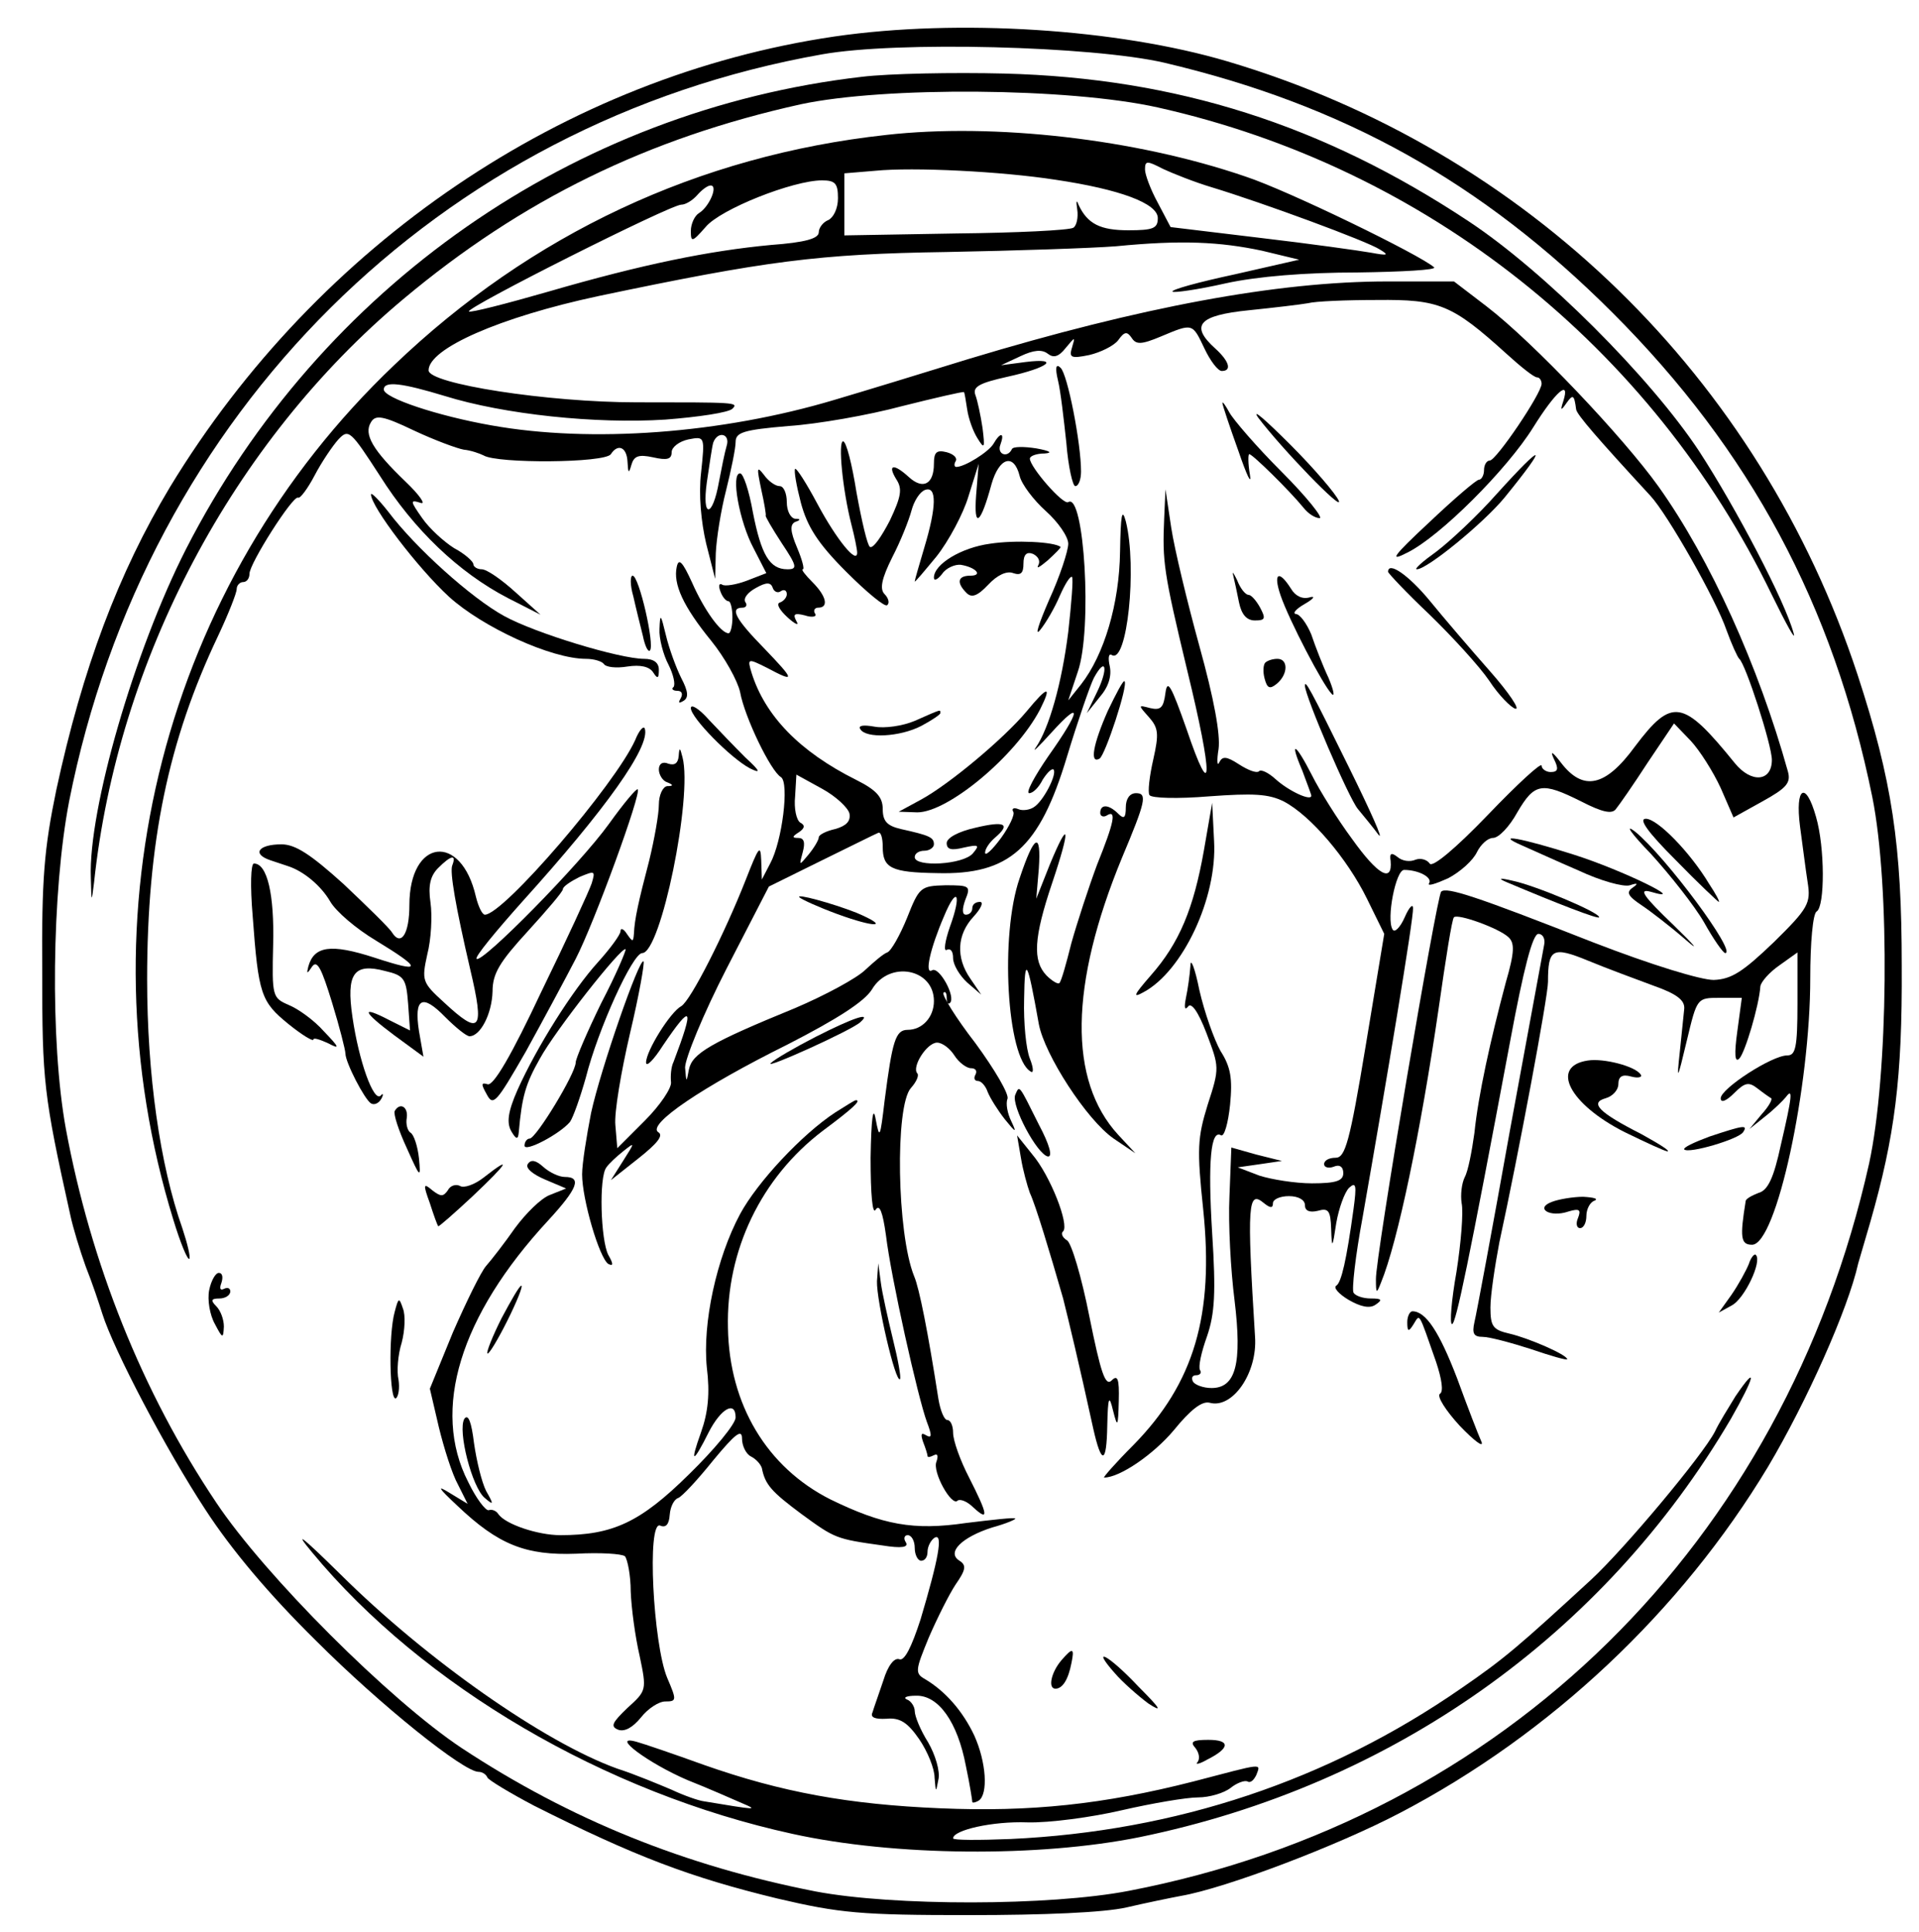 <?xml version="1.0" standalone="no"?>
<!DOCTYPE svg PUBLIC "-//W3C//DTD SVG 20010904//EN"
 "http://www.w3.org/TR/2001/REC-SVG-20010904/DTD/svg10.dtd">
<svg version="1.0" xmlns="http://www.w3.org/2000/svg"
 width="300pt" height="302pt" viewBox="0 0 300 302"
 preserveAspectRatio="xMidYMid meet">
<g transform="translate(0,302) scale(0.1,-0.1)"
fill="#000000" stroke="none">
<path d="M1305 2963 c-422 -62 -808 -324 -1039 -704 -81 -135 -137 -284 -178
-474 -19 -92 -23 -139 -22 -285 0 -170 2 -191 44 -380 4 -19 15 -55 24 -80 10
-25 21 -58 26 -74 18 -57 100 -213 161 -306 41 -63 99 -132 173 -205 102 -102
231 -205 254 -205 6 0 12 -4 14 -9 2 -4 35 -24 73 -44 157 -79 244 -112 380
-145 98 -23 131 -26 300 -26 117 0 211 4 246 12 30 7 69 15 85 18 70 12 246
79 343 130 235 123 439 315 575 541 60 101 125 246 141 318 2 6 10 35 19 65
38 133 50 224 49 400 0 189 -15 290 -69 455 -153 465 -517 820 -985 959 -172
51 -421 67 -614 39z m515 -41 c280 -66 496 -186 701 -391 215 -215 345 -457
406 -757 28 -139 25 -435 -5 -573 -133 -594 -570 -1024 -1157 -1137 -124 -24
-369 -24 -490 -1 -204 40 -383 112 -553 224 -113 75 -308 270 -384 384 -116
173 -196 374 -235 584 -25 137 -22 371 5 512 120 607 578 1062 1177 1168 117
21 422 13 535 -13z"/>
<path d="M1348 2900 c-451 -52 -847 -328 -1057 -738 -81 -159 -153 -408 -149
-514 1 -40 1 -40 5 -8 37 349 217 689 483 912 186 156 383 252 622 305 131 28
419 26 558 -5 420 -94 772 -374 960 -762 23 -47 38 -74 34 -60 -13 49 -90 196
-148 285 -76 115 -242 281 -360 359 -228 151 -457 224 -726 231 -80 2 -180 0
-222 -5z"/>
<path d="M1385 2809 c-293 -32 -555 -155 -769 -360 -359 -342 -492 -859 -345
-1336 11 -36 22 -63 25 -61 2 3 -3 24 -11 48 -35 99 -55 240 -55 389 0 214 33
373 111 537 16 34 29 67 29 73 0 6 5 11 10 11 6 0 10 6 10 13 0 16 68 123 76
119 3 -2 15 14 26 35 11 21 28 46 37 56 16 17 19 14 65 -57 53 -84 123 -151
200 -191 l51 -26 -39 35 c-22 20 -45 36 -53 36 -7 0 -13 4 -13 8 0 4 -13 16
-30 25 -16 10 -39 31 -50 47 -19 27 -19 29 -3 24 10 -4 -1 12 -23 33 -51 49
-66 74 -54 93 7 12 19 10 67 -13 32 -15 67 -28 78 -30 11 -1 25 -6 31 -9 21
-13 190 -12 199 2 11 17 25 11 26 -12 1 -18 2 -19 6 -5 4 14 11 17 34 12 22
-5 29 -3 29 8 0 8 12 17 26 20 26 5 26 5 20 -52 -4 -34 0 -77 8 -111 l14 -55
1 40 c1 23 8 67 16 98 8 32 15 66 15 76 0 15 12 19 83 25 45 3 125 17 177 31
52 13 95 23 97 22 1 -1 3 -14 5 -27 2 -14 9 -34 16 -45 11 -18 12 -16 8 16 -3
20 -8 43 -11 51 -5 13 5 19 50 29 64 14 84 30 28 23 l-38 -5 30 14 c21 10 34
11 43 4 9 -7 17 -5 28 9 15 18 15 18 10 1 -5 -16 -2 -18 27 -12 17 4 38 14 45
23 10 14 14 14 21 4 7 -11 15 -11 46 2 50 21 49 21 68 -19 9 -19 21 -35 27
-35 16 0 12 15 -10 35 -40 36 -27 52 53 60 39 4 81 9 92 11 11 3 60 5 108 5
97 1 117 -7 202 -84 22 -20 43 -37 48 -37 4 0 7 -5 7 -10 0 -15 -71 -120 -81
-120 -5 0 -9 -7 -9 -15 0 -8 -4 -15 -8 -15 -4 0 -39 -30 -77 -66 -58 -54 -64
-63 -35 -48 51 25 156 130 197 196 35 56 58 76 47 41 -5 -15 -4 -16 5 -3 10
14 12 13 15 -10 1 -8 33 -45 116 -135 27 -29 103 -163 119 -210 8 -22 17 -42
20 -45 10 -8 51 -135 51 -158 0 -34 -32 -37 -58 -5 -81 100 -98 103 -156 26
-46 -63 -81 -71 -116 -25 -13 17 -17 19 -11 6 8 -16 7 -21 -5 -21 -7 0 -14 5
-14 10 0 6 -38 -29 -84 -77 -51 -53 -87 -83 -91 -76 -4 6 -14 9 -22 6 -9 -4
-21 -2 -28 4 -10 8 -13 6 -11 -6 3 -35 -20 -22 -60 34 -23 31 -51 76 -63 100
-26 51 -36 56 -15 7 7 -19 14 -37 14 -39 0 -9 -35 7 -56 26 -11 10 -23 16 -26
12 -4 -3 -17 2 -31 11 -20 13 -26 13 -31 3 -3 -7 -4 3 -1 21 3 23 -7 78 -30
161 -19 69 -39 152 -44 185 l-9 60 -2 -45 c-3 -68 -1 -84 36 -238 41 -168 40
-213 -1 -92 -24 68 -30 79 -33 57 -3 -23 -7 -28 -24 -24 -19 5 -19 5 -2 -14
15 -17 16 -26 7 -66 -6 -26 -9 -52 -6 -56 3 -5 45 -6 93 -2 69 5 93 4 117 -8
42 -22 99 -89 130 -152 l27 -55 -29 -175 c-25 -151 -32 -175 -47 -175 -10 0
-18 -4 -18 -10 0 -5 7 -7 15 -4 9 4 15 0 15 -10 0 -12 -11 -16 -49 -16 -26 0
-63 6 -82 12 l-34 13 35 5 34 5 -40 10 -39 11 -3 -77 c-2 -42 2 -115 8 -162
12 -99 2 -137 -36 -137 -13 0 -26 5 -29 10 -3 6 -1 10 5 10 6 0 9 4 6 8 -3 5
2 28 11 53 12 35 14 68 8 161 -7 114 -2 163 14 153 5 -2 11 19 14 48 4 41 1
59 -15 84 -10 18 -25 60 -33 95 -7 35 -14 52 -14 38 -1 -14 -4 -36 -7 -50 -3
-15 -2 -20 3 -14 5 8 16 -7 29 -41 20 -53 21 -54 2 -112 -16 -52 -17 -69 -7
-164 17 -165 -14 -271 -109 -368 -28 -28 -48 -51 -46 -51 25 0 78 37 109 74
26 32 44 46 56 43 36 -10 75 47 71 103 -13 209 -11 230 14 209 10 -8 14 -8 14
0 0 6 11 11 25 11 15 0 25 -6 25 -14 0 -9 7 -12 20 -9 17 5 20 0 21 -28 1 -32
2 -31 8 9 4 23 13 48 20 55 11 10 12 4 7 -33 -11 -80 -19 -115 -27 -120 -5 -3
4 -13 19 -22 19 -11 33 -14 42 -8 12 8 10 10 -7 10 -12 0 -24 4 -27 9 -3 5 3
58 14 117 38 216 80 469 79 484 0 8 -6 2 -13 -14 -7 -16 -16 -25 -19 -19 -10
16 5 93 18 93 23 0 45 -12 39 -21 -3 -5 10 -1 30 8 19 10 39 28 45 41 6 12 17
22 25 22 9 0 26 18 38 40 27 46 38 48 100 17 33 -17 48 -20 54 -12 5 6 28 39
50 73 l41 61 26 -27 c14 -15 35 -48 47 -74 l20 -46 45 25 c38 21 45 29 40 47
-46 165 -121 331 -202 445 -55 77 -196 226 -269 282 l-51 39 -104 0 c-172 0
-386 -40 -654 -121 -71 -22 -166 -51 -210 -64 -177 -53 -381 -68 -537 -40 -85
15 -168 43 -168 56 0 14 29 10 95 -10 93 -29 237 -44 345 -37 52 4 99 11 105
17 10 10 5 10 -150 10 -139 0 -325 29 -325 50 0 34 111 83 265 116 262 55 344
66 545 69 107 2 227 6 265 9 102 10 162 7 228 -7 l58 -14 -101 -23 c-56 -12
-100 -24 -97 -27 2 -2 39 3 83 13 50 11 126 17 206 17 70 1 124 4 120 8 -21
19 -228 120 -295 142 -172 59 -393 84 -562 65z m510 -82 c79 -24 242 -84 262
-97 15 -9 13 -10 -14 -5 -17 3 -95 14 -172 23 l-141 17 -20 38 c-11 20 -20 44
-20 52 0 14 3 14 28 1 15 -7 50 -21 77 -29z m-245 12 c101 -15 160 -37 160
-60 0 -16 -7 -19 -46 -19 -44 0 -64 10 -78 40 -3 9 -4 5 -2 -7 2 -13 -1 -26
-6 -29 -6 -4 -89 -8 -184 -9 l-174 -3 0 49 0 48 48 4 c60 6 198 -1 282 -14z
m-340 -29 c0 -16 -7 -30 -15 -34 -8 -3 -15 -12 -15 -19 0 -10 -21 -16 -75 -20
-96 -9 -200 -30 -348 -73 -66 -19 -121 -33 -124 -31 -5 6 315 167 332 167 7 0
18 7 25 15 7 8 16 15 21 15 12 0 -2 -33 -18 -43 -7 -4 -13 -17 -13 -28 0 -18
2 -18 23 6 23 28 137 73 182 73 21 0 25 -5 25 -28z m-174 -387 c-3 -10 -8 -35
-12 -56 -10 -57 -27 -58 -19 -1 4 27 8 55 10 62 7 19 27 14 21 -5z"/>
<path d="M1654 2425 c4 -16 9 -60 13 -97 3 -38 10 -68 14 -68 5 0 9 10 9 23 0
44 -21 152 -32 162 -7 7 -9 1 -4 -20z"/>
<path d="M1911 2390 c0 -3 11 -36 25 -75 13 -38 21 -55 18 -37 -3 17 -3 32 -1
32 5 0 63 -57 85 -84 7 -9 18 -16 25 -16 6 0 -20 33 -60 73 -39 39 -75 81 -81
92 -6 11 -11 18 -11 15z"/>
<path d="M1967 2367 c38 -50 133 -148 126 -130 -4 10 -38 50 -76 88 -39 39
-61 58 -50 42z"/>
<path d="M1553 2326 c-8 -13 -45 -36 -58 -36 -3 0 -4 4 -1 9 3 5 -3 11 -14 14
-16 4 -20 0 -20 -18 0 -32 -17 -41 -39 -21 -24 22 -34 20 -20 -3 10 -15 8 -27
-10 -65 -13 -25 -26 -44 -31 -41 -4 2 -13 41 -21 85 -7 44 -16 80 -21 80 -8 0
-1 -75 13 -130 5 -19 9 -39 9 -44 0 -19 -32 20 -62 76 -17 32 -33 57 -35 55
-2 -3 2 -26 9 -53 10 -37 26 -63 71 -108 32 -32 61 -56 64 -52 4 3 2 11 -4 17
-8 8 -5 24 12 58 13 25 26 58 30 73 4 15 13 29 21 32 19 7 18 -27 -1 -90 -8
-27 -15 -51 -15 -53 0 -2 15 16 34 39 19 24 42 67 50 94 l16 51 -4 -49 c-4
-54 7 -46 24 17 12 42 35 49 44 13 3 -13 22 -38 41 -55 19 -17 35 -40 35 -51
0 -11 -13 -51 -30 -88 -16 -37 -23 -58 -14 -47 9 11 23 35 31 54 8 18 16 31
19 29 2 -3 -1 -41 -6 -86 -10 -80 -30 -151 -51 -181 -6 -9 5 2 25 24 48 53 46
35 -5 -37 -22 -32 -36 -58 -30 -58 6 0 15 9 21 21 7 11 14 18 17 16 6 -7 -16
-50 -31 -59 -6 -4 -17 -6 -24 -3 -7 3 -11 1 -8 -4 3 -4 -6 -23 -19 -41 -14
-19 -25 -29 -25 -23 0 6 7 16 15 23 26 22 16 27 -30 16 -27 -6 -45 -16 -45
-24 0 -10 7 -12 27 -7 23 5 25 4 14 -9 -15 -18 -91 -22 -91 -6 0 6 7 10 15 10
8 0 15 5 15 10 0 11 -7 14 -52 24 -21 5 -28 12 -28 31 0 19 -10 30 -42 46 -88
44 -142 100 -163 167 -7 23 -6 23 24 8 45 -24 44 -20 -4 30 -45 46 -55 64 -34
64 5 0 8 4 4 9 -3 6 4 15 17 22 16 9 23 9 26 0 2 -6 8 -9 13 -5 5 3 9 1 9 -5
0 -5 -5 -11 -11 -13 -6 -2 0 -12 12 -23 12 -11 19 -14 14 -6 -6 11 -3 13 13 9
12 -4 20 -2 16 3 -3 5 0 9 5 9 17 0 13 18 -9 40 -11 11 -18 20 -15 20 3 0 -1
15 -9 34 -11 26 -11 36 -3 40 9 3 9 5 0 5 -7 1 -13 12 -13 26 0 14 -5 25 -11
25 -7 0 -18 8 -25 18 -11 14 -11 11 -4 -23 5 -22 8 -41 7 -41 -1 -1 10 -20 25
-43 24 -36 25 -41 9 -41 -28 0 -41 23 -54 89 -6 34 -15 61 -20 61 -15 0 -1
-76 21 -117 l20 -39 -31 -12 c-16 -6 -34 -9 -38 -6 -5 3 -6 -2 -3 -10 3 -9 9
-16 13 -16 3 0 6 -11 6 -25 0 -14 -3 -25 -6 -25 -12 0 -38 36 -57 79 -15 33
-21 39 -24 25 -6 -27 10 -62 54 -116 21 -26 41 -62 45 -80 7 -39 48 -124 64
-133 13 -9 2 -100 -17 -135 l-13 -25 -1 30 c-1 26 -4 21 -24 -30 -33 -84 -86
-189 -101 -198 -17 -9 -55 -70 -55 -88 0 -8 12 4 26 26 46 68 50 62 17 -25 -4
-8 -5 -22 -4 -32 1 -9 -17 -36 -41 -60 l-43 -43 -3 36 c-2 19 9 84 23 144 14
59 23 110 21 112 -6 7 -67 -168 -82 -237 -7 -36 -14 -79 -14 -96 0 -39 27
-131 41 -140 8 -4 8 0 0 14 -12 23 -15 122 -3 137 4 6 16 17 26 25 19 15 19
15 0 -15 l-19 -30 43 34 c29 23 40 36 31 41 -18 12 69 71 202 137 78 40 120
67 132 86 27 46 97 33 97 -18 0 -25 -18 -45 -41 -45 -19 0 -24 -17 -36 -110
-7 -59 -8 -62 -14 -30 -4 23 -7 2 -8 -60 0 -58 3 -90 8 -81 6 9 11 -4 16 -40
8 -67 50 -254 64 -292 8 -21 8 -26 -1 -21 -8 5 -9 2 -5 -10 4 -10 7 -20 7 -22
0 -3 4 -2 10 1 6 3 7 -1 4 -10 -7 -16 24 -71 33 -61 4 3 15 -1 25 -11 24 -22
23 -12 -7 47 -14 27 -25 58 -25 70 0 11 -4 20 -9 20 -5 0 -11 15 -14 33 -16
103 -30 174 -38 192 -27 67 -30 266 -5 294 9 10 13 20 10 23 -9 10 15 48 31
48 8 0 20 -9 27 -20 7 -11 19 -20 26 -20 7 0 10 -4 7 -10 -3 -5 -2 -10 4 -10
5 0 12 -8 15 -17 4 -10 16 -29 27 -43 17 -21 19 -22 10 -3 -6 12 -9 28 -6 35
3 7 -20 46 -50 87 -31 40 -53 76 -50 79 3 3 5 -1 5 -8 0 -7 2 -11 5 -8 10 9
-17 58 -28 51 -12 -7 -3 34 19 85 20 48 28 35 9 -17 -8 -23 -10 -39 -5 -36 6
3 10 -2 10 -13 0 -10 10 -27 22 -38 l22 -19 -17 25 c-23 33 -21 69 5 97 12 13
16 23 10 23 -7 0 -12 -4 -12 -10 0 -5 -4 -10 -10 -10 -6 0 -6 9 -1 23 9 22 7
23 -31 23 -39 -1 -41 -3 -60 -51 -11 -27 -25 -52 -31 -54 -6 -2 -21 -15 -34
-27 -13 -13 -63 -40 -110 -60 -132 -54 -161 -71 -166 -96 -4 -21 -4 -21 -6 3
0 14 28 83 65 155 l66 128 81 40 c45 22 85 42 90 44 4 2 7 -8 7 -22 0 -33 13
-40 85 -41 113 -3 160 39 203 182 17 56 36 111 42 123 19 35 23 15 5 -22 l-16
-33 20 25 c14 16 19 33 16 48 -3 13 -2 21 3 18 24 -15 40 137 22 209 -6 22 -8
10 -9 -47 -1 -82 -25 -162 -61 -208 l-20 -25 15 45 c23 66 10 281 -15 265 -8
-5 -60 55 -60 68 0 4 10 8 23 8 13 1 9 4 -13 8 -19 3 -36 3 -38 -1 -7 -15 -24
-8 -18 7 7 19 0 20 -11 1z m-225 -578 c2 -12 -5 -19 -22 -24 -14 -3 -26 -9
-26 -13 0 -4 -7 -16 -16 -27 -15 -18 -15 -18 -9 4 4 15 2 22 -7 22 -10 0 -10
2 1 9 9 6 10 11 2 15 -6 4 -10 22 -8 41 l2 34 40 -22 c22 -12 41 -30 43 -39z"/>
<path d="M2340 2248 c-30 -34 -73 -74 -94 -90 -21 -15 -36 -28 -31 -28 16 0
104 72 137 112 70 86 63 89 -12 6z"/>
<path d="M580 2247 c0 -19 73 -115 122 -160 53 -48 160 -97 214 -97 13 0 25
-4 28 -8 3 -5 19 -7 37 -4 20 3 34 0 40 -9 7 -11 9 -10 9 4 0 11 -8 17 -23 17
-38 0 -170 40 -219 67 -51 28 -138 106 -181 163 -15 19 -27 31 -27 27z"/>
<path d="M1548 2170 c-45 -6 -88 -32 -88 -53 0 -6 6 -3 13 6 6 9 20 15 29 14
24 -4 35 -17 15 -17 -20 0 -22 -11 -6 -27 8 -8 17 -5 34 13 14 15 29 22 39 18
12 -4 16 0 16 15 0 14 5 19 15 15 8 -4 12 -11 8 -18 -3 -6 3 -2 15 8 12 11 21
20 20 21 -10 8 -71 11 -110 5z"/>
<path d="M1928 2120 c2 -8 6 -27 9 -42 4 -19 12 -28 25 -28 16 0 17 3 8 20 -6
11 -14 20 -18 20 -5 0 -13 10 -18 23 -6 12 -8 15 -6 7z"/>
<path d="M2170 2126 c0 -2 29 -33 65 -67 36 -35 78 -81 93 -103 15 -23 34 -42
41 -44 8 -2 -10 25 -40 59 -30 34 -72 83 -94 110 -33 40 -65 62 -65 45z"/>
<path d="M990 2088 c4 -18 11 -46 15 -62 3 -15 8 -26 11 -23 8 8 -17 117 -27
117 -4 0 -4 -15 1 -32z"/>
<path d="M2002 2089 c13 -38 66 -140 80 -154 5 -5 3 6 -5 25 -9 19 -21 50 -27
68 -7 17 -18 32 -24 32 -6 1 0 8 14 16 14 8 17 13 7 10 -11 -3 -22 2 -29 14
-19 30 -28 24 -16 -11z"/>
<path d="M1031 2037 c-1 -15 6 -41 14 -56 8 -16 11 -31 8 -35 -4 -3 -1 -6 6
-6 7 0 9 -5 5 -12 -4 -7 -3 -8 4 -4 9 5 8 15 -3 36 -8 16 -19 46 -24 67 -8 33
-9 35 -10 10z"/>
<path d="M1978 1984 c-3 -3 -4 -14 -1 -25 4 -15 8 -17 19 -8 18 15 18 39 1 39
-8 0 -16 -3 -19 -6z"/>
<path d="M1732 1909 c-23 -52 -29 -84 -13 -75 9 6 45 115 39 121 -2 2 -13 -19
-26 -46z"/>
<path d="M2040 1948 c0 -16 69 -177 83 -193 9 -11 24 -29 32 -40 9 -11 -12 36
-46 105 -61 124 -69 138 -69 128z"/>
<path d="M1605 1908 c-36 -43 -121 -114 -165 -138 l-35 -19 29 -1 c48 0 154
88 192 161 19 38 12 37 -21 -3z"/>
<path d="M1080 1913 c0 -15 62 -78 92 -94 18 -9 17 -5 -7 17 -16 16 -42 43
-57 59 -15 17 -28 25 -28 18z"/>
<path d="M1430 1893 c-19 -8 -47 -12 -63 -9 -17 3 -26 2 -22 -4 9 -15 62 -12
95 5 17 9 30 18 30 20 0 6 3 7 -40 -12z"/>
<path d="M993 1863 c-31 -69 -206 -273 -235 -273 -4 0 -10 12 -14 28 -23 101
-104 91 -104 -13 0 -45 -13 -65 -27 -43 -4 7 -39 41 -76 76 -51 46 -75 62 -97
62 -36 0 -47 -15 -17 -25 12 -4 24 -8 27 -9 25 -8 52 -31 66 -55 9 -16 41 -43
71 -61 74 -45 74 -52 -2 -27 -68 22 -94 18 -103 -14 -3 -12 -2 -12 6 0 8 11
15 -4 31 -56 12 -39 21 -75 21 -80 0 -14 30 -72 40 -78 5 -3 12 0 16 7 4 7 3
10 -1 5 -11 -10 -34 54 -44 123 -10 68 2 85 51 72 30 -7 33 -12 36 -51 l3 -42
-32 16 c-46 24 -43 14 8 -24 l45 -33 -7 40 c-8 52 5 59 41 22 16 -16 33 -30
38 -30 17 0 35 35 36 70 0 28 11 46 55 94 30 33 55 62 55 66 0 4 12 12 26 19
24 10 25 10 19 -10 -4 -12 -39 -88 -79 -170 -46 -98 -75 -148 -84 -144 -10 3
-10 0 -1 -16 10 -19 15 -13 61 67 27 49 62 114 78 145 29 56 103 259 97 265
-2 2 -22 -22 -45 -54 -46 -64 -199 -219 -207 -211 -3 3 30 43 72 90 130 144
200 242 191 270 -2 5 -9 -3 -15 -18z m-286 -196 c-4 -10 5 -63 28 -162 23 -97
16 -105 -41 -52 -34 31 -35 34 -26 75 6 23 8 60 5 81 -4 27 0 42 12 54 20 20
29 22 22 4z"/>
<path d="M1061 1838 c-1 -11 -6 -15 -16 -12 -9 4 -15 0 -15 -9 0 -8 6 -18 13
-20 10 -4 10 -6 0 -6 -7 -1 -13 -14 -13 -29 0 -15 -7 -54 -15 -87 -17 -65 -23
-92 -24 -115 -1 -13 -2 -13 -11 0 -5 8 -10 10 -10 4 0 -5 -16 -27 -35 -48 -40
-44 -96 -133 -126 -200 -15 -34 -17 -51 -10 -64 8 -14 11 -14 12 -2 5 57 11
76 33 115 24 44 128 176 134 171 1 -2 -15 -40 -38 -84 -22 -45 -40 -87 -40
-93 0 -17 -62 -119 -72 -119 -4 0 -8 -5 -8 -11 0 -11 55 18 71 37 5 7 16 38
25 70 19 75 73 194 88 194 29 0 79 244 63 306 -4 16 -5 16 -6 2z"/>
<path d="M1760 1758 c0 -17 -3 -19 -12 -10 -15 15 -28 15 -28 1 0 -5 5 -7 10
-4 16 10 12 -10 -15 -77 -13 -35 -31 -90 -40 -122 -8 -32 -16 -61 -19 -63 -2
-2 -11 3 -20 12 -22 23 -20 59 9 145 29 86 27 103 -4 28 l-21 -53 4 47 c4 59
-7 54 -30 -15 -31 -89 -20 -280 17 -302 5 -4 5 5 -1 20 -6 15 -10 56 -9 93 1
70 5 62 23 -39 9 -48 75 -150 117 -179 l34 -23 -27 29 c-78 85 -76 234 6 433
37 88 40 101 22 101 -10 0 -16 -9 -16 -22z"/>
<path d="M2814 1728 c4 -29 9 -69 12 -88 5 -32 1 -40 -53 -93 -48 -46 -66 -58
-94 -59 -20 0 -96 23 -189 59 -183 72 -229 87 -237 79 -7 -7 -103 -573 -102
-606 0 -23 1 -23 8 -5 26 63 62 236 90 428 11 77 21 141 24 143 6 6 70 -17 85
-31 10 -9 10 -23 -4 -71 -24 -90 -43 -176 -49 -235 -4 -29 -10 -60 -15 -69 -5
-10 -7 -28 -5 -41 3 -14 -1 -62 -8 -107 -8 -45 -11 -82 -7 -82 6 0 26 96 91
443 21 113 35 167 44 167 7 0 11 -8 9 -17 -2 -10 -26 -142 -54 -293 -27 -151
-52 -285 -55 -297 -4 -18 -1 -23 13 -23 10 0 44 -9 75 -19 32 -11 57 -18 57
-16 0 7 -60 33 -90 40 -26 6 -30 11 -30 41 0 19 7 65 14 102 30 138 76 384 76
407 0 52 7 56 63 33 29 -12 75 -29 102 -39 37 -13 49 -23 48 -36 -1 -10 -4
-40 -7 -68 -5 -46 -4 -45 11 18 16 67 16 67 51 67 l35 0 -7 -52 c-5 -36 -4
-50 3 -43 9 9 31 83 33 113 1 7 14 22 30 33 l28 20 0 -80 c0 -69 -3 -81 -16
-81 -24 0 -104 -52 -104 -67 0 -8 9 -4 21 8 17 17 23 18 37 7 9 -7 19 -14 21
-15 2 -2 -4 -13 -15 -25 l-19 -23 25 20 c14 11 28 25 32 30 11 15 10 2 -8 -75
-11 -51 -20 -71 -35 -75 -10 -4 -20 -9 -20 -13 -9 -56 -8 -68 10 -68 38 0 91
246 91 417 0 54 4 101 10 104 13 8 13 100 -1 148 -16 57 -33 47 -25 -15z"/>
<path d="M1882 1690 c-16 -90 -38 -144 -83 -195 -27 -31 -29 -36 -11 -26 61
33 115 147 110 236 l-3 60 -13 -75z"/>
<path d="M2581 1685 c30 -33 68 -81 83 -107 15 -27 30 -48 33 -48 19 0 -93
151 -141 190 -17 13 -6 -3 25 -35z"/>
<path d="M2620 1675 c35 -36 66 -65 67 -65 2 0 -5 13 -15 28 -30 50 -81 102
-99 102 -12 0 3 -21 47 -65z"/>
<path d="M2380 1698 c14 -6 53 -24 88 -39 34 -16 70 -26 80 -23 12 4 14 3 4
-4 -10 -7 -7 -13 14 -27 15 -10 46 -34 69 -54 23 -20 15 -10 -19 23 -47 45
-55 57 -36 52 64 -19 -44 34 -120 58 -82 26 -126 34 -80 14z"/>
<path d="M395 1588 c9 -123 13 -134 56 -169 21 -17 39 -28 39 -24 0 3 10 0 23
-6 19 -10 18 -7 -7 19 -15 17 -40 35 -55 41 -25 11 -26 13 -24 94 2 78 -9 127
-30 127 -5 0 -6 -35 -2 -82z"/>
<path d="M2355 1641 c78 -33 145 -59 145 -55 0 8 -101 50 -135 57 -21 5 -24 4
-10 -2z"/>
<path d="M1250 1617 c3 -3 29 -15 59 -26 60 -22 84 -21 30 2 -38 15 -97 31
-89 24z"/>
<path d="M1275 1399 c-33 -17 -64 -35 -70 -41 -12 -11 126 51 140 64 19 17
-11 7 -70 -23z"/>
<path d="M2482 1362 c-59 -9 -29 -68 58 -112 33 -16 63 -30 67 -30 4 1 -14 12
-41 27 -67 34 -81 49 -56 56 11 3 20 13 20 22 0 12 6 16 20 12 11 -3 18 -1 15
3 -8 13 -58 26 -83 22z"/>
<path d="M1587 1308 c-6 -17 34 -92 51 -96 8 -1 3 18 -14 50 -32 64 -30 62
-37 46z"/>
<path d="M1306 1281 c-52 -34 -122 -109 -149 -159 -37 -69 -59 -171 -52 -240
5 -40 2 -70 -9 -101 -18 -50 -13 -50 12 0 19 37 42 50 42 23 0 -10 -33 -50
-73 -89 -76 -75 -119 -95 -201 -95 -35 0 -86 17 -97 33 -3 5 -10 8 -15 6 -5
-1 -20 19 -32 44 -58 113 -13 260 125 409 46 50 53 68 26 68 -9 0 -24 7 -34
16 -11 10 -19 12 -24 4 -4 -6 8 -16 27 -24 l33 -14 -25 -10 c-14 -5 -38 -29
-55 -52 -16 -23 -37 -50 -45 -59 -8 -9 -31 -56 -52 -104 l-36 -88 14 -60 c8
-33 21 -74 30 -90 l15 -30 -28 17 c-21 13 -18 8 12 -20 64 -61 107 -78 186
-75 37 2 71 0 76 -4 4 -5 9 -30 9 -55 1 -26 7 -71 14 -101 11 -53 11 -54 -19
-81 -24 -23 -27 -29 -15 -34 10 -4 23 3 36 19 11 14 28 25 38 25 18 0 18 2 3
37 -22 53 -32 246 -11 238 9 -4 14 2 15 17 1 13 7 24 13 26 6 2 31 29 55 59
34 41 45 50 45 34 0 -11 6 -24 14 -28 8 -4 15 -12 17 -18 5 -26 15 -37 62 -72
52 -38 54 -39 126 -49 31 -5 42 -3 37 5 -4 6 -2 11 3 11 6 0 11 -9 11 -20 0
-11 5 -20 10 -20 6 0 10 6 10 14 0 8 5 18 11 22 14 8 6 -34 -22 -128 -14 -43
-25 -65 -33 -62 -8 3 -18 -10 -25 -33 -7 -21 -15 -43 -17 -50 -4 -8 4 -11 22
-10 21 2 33 -6 51 -32 13 -19 24 -46 24 -60 2 -24 2 -24 6 -3 3 13 -5 39 -16
58 -12 19 -21 41 -21 49 0 7 -6 16 -12 18 -7 3 -1 6 14 6 35 1 65 -41 78 -110
6 -28 10 -54 10 -56 0 -2 5 -1 10 2 15 10 12 60 -7 102 -18 38 -45 69 -77 88
-16 9 -15 14 6 65 13 30 32 68 42 83 16 23 17 30 6 37 -21 13 4 37 51 52 22 6
38 13 36 14 -1 2 -36 -2 -77 -7 -82 -12 -130 -3 -212 37 -99 50 -158 148 -160
268 -3 121 52 235 148 308 47 35 61 48 52 48 -2 0 -16 -9 -32 -19z"/>
<path d="M617 1283 c-2 -5 6 -30 19 -58 21 -47 22 -48 19 -16 -2 19 -8 37 -13
40 -5 3 -8 14 -6 24 2 17 -11 24 -19 10z"/>
<path d="M2672 1243 c-24 -9 -41 -17 -39 -20 7 -7 85 16 92 27 8 12 1 11 -53
-7z"/>
<path d="M1596 1210 c3 -19 10 -44 14 -55 9 -19 31 -92 52 -165 8 -32 25 -102
47 -203 13 -58 21 -56 22 4 1 46 3 49 9 24 7 -28 8 -26 9 15 1 35 -2 41 -11
32 -10 -10 -17 11 -35 100 -12 61 -28 115 -35 119 -7 4 -10 11 -6 14 10 10
-20 87 -48 120 l-24 30 6 -35z"/>
<path d="M756 1179 c-14 -11 -31 -17 -37 -13 -6 3 -15 1 -19 -7 -7 -10 -11
-10 -24 0 -14 12 -15 10 -4 -20 6 -19 12 -35 13 -36 0 -2 25 20 54 47 55 52
63 65 17 29z"/>
<path d="M2426 1141 c-27 -10 -3 -25 26 -15 17 5 20 3 15 -10 -4 -9 -2 -16 3
-16 6 0 10 9 10 19 0 11 6 22 13 24 6 3 -1 5 -18 6 -16 0 -39 -4 -49 -8z"/>
<path d="M2734 1044 c-4 -10 -16 -32 -27 -48 l-20 -28 20 11 c20 10 48 69 38
79 -2 3 -8 -4 -11 -14z"/>
<path d="M1371 1017 c-1 -30 29 -160 36 -153 2 2 -3 30 -11 62 -8 33 -17 73
-19 89 l-4 30 -2 -28z"/>
<path d="M327 1003 c-3 -15 1 -39 9 -53 12 -23 13 -23 14 -4 0 11 -5 25 -12
32 -9 9 -8 12 5 12 9 0 17 5 17 11 0 5 -4 7 -10 4 -6 -3 -7 1 -4 9 3 9 2 16
-4 16 -5 0 -12 -12 -15 -27z"/>
<path d="M784 959 c-14 -28 -24 -53 -22 -55 2 -2 16 21 31 51 15 30 25 55 22
55 -3 0 -16 -23 -31 -51z"/>
<path d="M617 969 c-10 -36 -8 -141 2 -135 4 3 6 16 4 29 -3 13 -1 39 5 58 5
19 6 43 2 53 -6 18 -7 18 -13 -5z"/>
<path d="M2200 953 c0 -15 2 -16 10 -3 10 16 7 21 35 -59 9 -27 12 -47 6 -50
-5 -4 9 -26 31 -50 23 -24 38 -35 34 -25 -5 11 -22 55 -38 99 -28 73 -49 105
-70 105 -4 0 -8 -8 -8 -17z"/>
<path d="M2713 837 c-11 -18 -26 -42 -32 -55 -19 -37 -141 -183 -194 -232
-112 -103 -135 -123 -202 -169 -209 -145 -447 -224 -705 -236 -50 -2 -90 -2
-90 1 0 13 62 27 116 25 34 -1 101 8 148 19 48 11 101 20 119 20 18 0 41 7 51
15 10 8 22 12 26 10 5 -3 10 2 14 10 7 19 13 19 -98 -10 -141 -36 -255 -48
-396 -42 -143 6 -248 25 -370 68 -47 17 -94 33 -105 36 -43 12 19 -34 80 -60
33 -13 71 -30 85 -36 26 -11 24 -11 -60 3 -8 1 -31 9 -50 18 -19 8 -57 24 -85
33 -114 41 -298 170 -433 304 -60 59 -74 70 -44 34 173 -209 458 -376 751
-440 159 -35 385 -37 543 -5 394 81 725 315 924 654 37 65 43 88 7 35z"/>
<path d="M726 802 c-11 -18 12 -108 32 -124 14 -12 14 -10 2 11 -7 14 -15 47
-19 75 -4 33 -9 46 -15 38z"/>
<path d="M1659 424 c-16 -19 -21 -44 -9 -44 11 0 20 14 25 40 5 24 2 25 -16 4z"/>
<path d="M1743 404 c12 -14 36 -35 52 -47 23 -15 20 -9 -15 26 -47 50 -76 65
-37 21z"/>
<path d="M1869 287 c6 -8 7 -17 3 -22 -4 -4 3 -3 15 4 36 18 37 31 2 31 -25 0
-29 -3 -20 -13z"/>
</g>
</svg>
